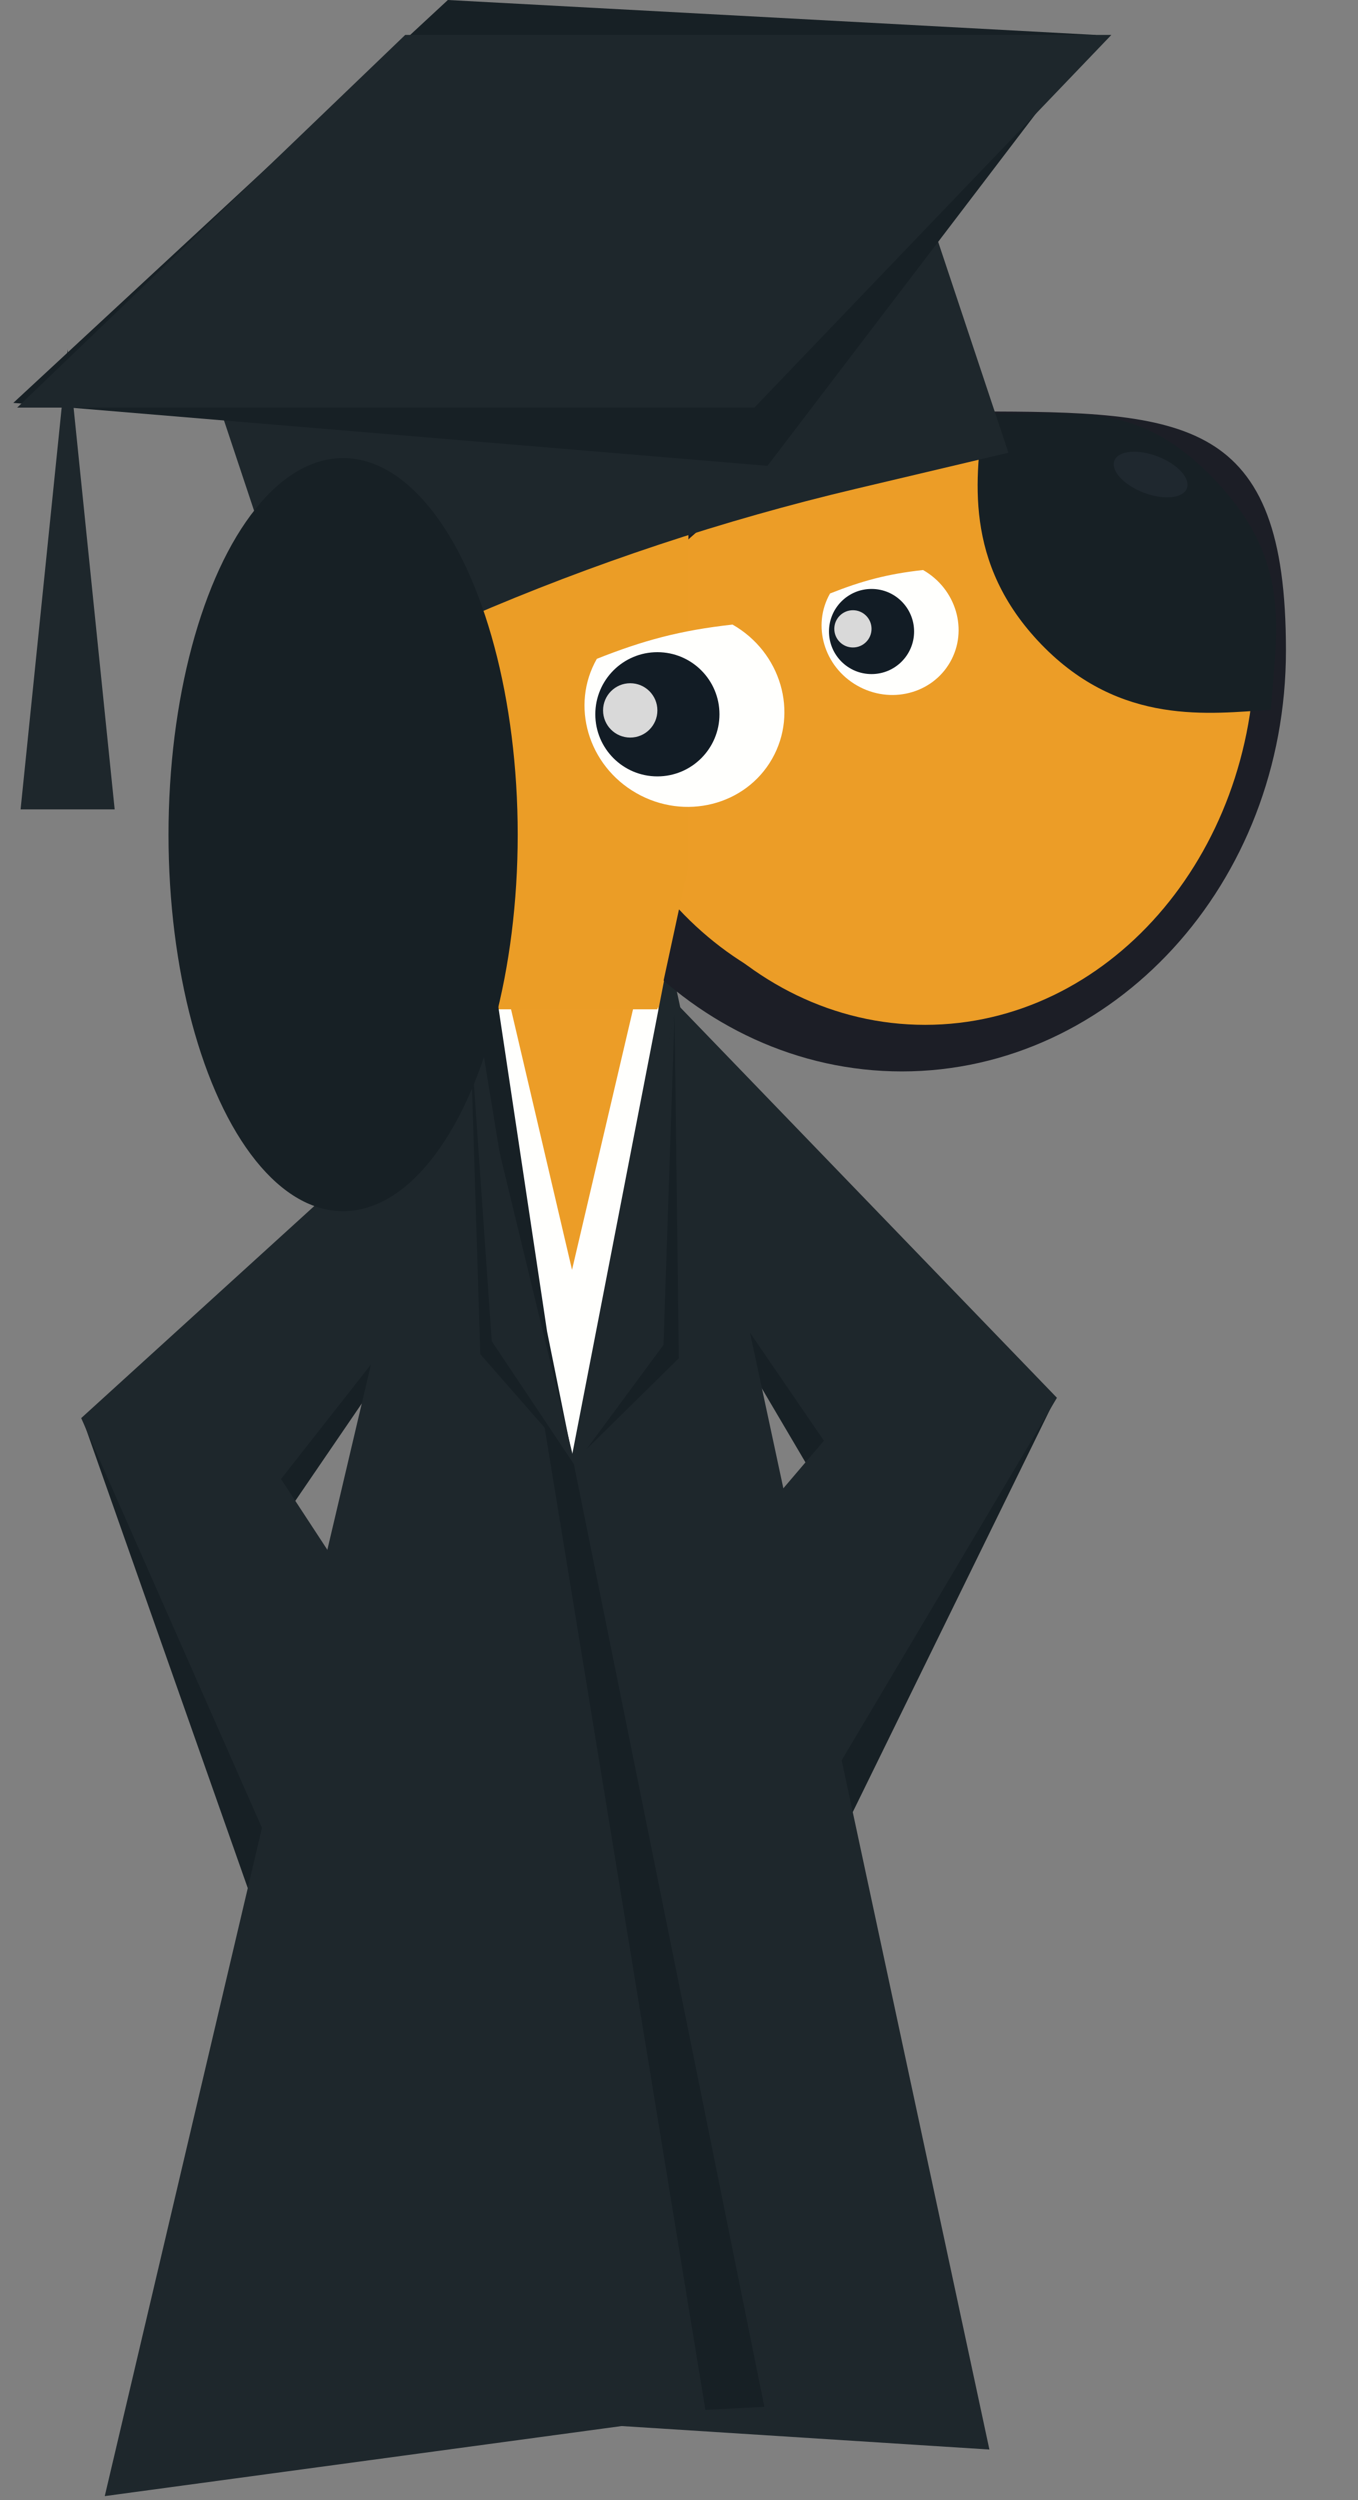 <svg width="175" height="322" viewBox="0 0 175 322" fill="none" xmlns="http://www.w3.org/2000/svg">
<rect x="0" y="0" width="175" height="322" fill="#808080" stroke="none"/>
<path d="M10.715 183L60.215 140.5L50.789 174.671L36.216 196L44.715 209L32.215 244L10.715 183Z" fill="#172025"/>
<path d="M135.881 180.38L84.097 129.679L91.269 167.106L105.606 191.422L94.62 204.333L105.194 242.981L135.881 180.38Z" fill="#172025"/>
<path d="M10.464 182.651L61.215 136.5L51.788 170.671L36.215 190.5L45.715 205L36.215 241L10.464 182.651Z" fill="#1E272C"/>
<path d="M136.202 180.035L83.375 125.309L90.547 162.736L106.173 185.565L93.898 199.963L100.965 239.346L136.202 180.035Z" fill="#1E272C"/>
<rect x="60.715" y="114" width="25" height="65" fill="#EC9D27"/>
<path d="M64.215 123L94.959 254.25H33.471L64.215 123Z" fill="#FFFFFD"/>
<path d="M83.215 123L98.587 188.625L113.959 254.25H52.471L83.215 123Z" fill="#FFFFFD"/>
<path d="M86.215 123L127.5 315.5L57 311L67.5 219.5L86.215 123Z" fill="#1E272C"/>
<path d="M161.715 83.767C161.715 111.861 141.008 134 116.215 134C91.803 134 71.352 112.535 70.73 85.055C77.999 75.237 85.271 68.376 93.661 63.894C102.331 59.262 112.517 57 125.715 57C132.583 57 138.286 57.055 143.068 57.572C147.855 58.09 151.337 59.039 153.91 60.582C158.586 63.386 161.715 69.118 161.715 83.767Z" fill="#EC9D27" stroke="#1C1E26" stroke-width="8"/>
<path d="M161.715 83.509C161.715 110.29 142.687 132 119.215 132C95.743 132 76.715 110.29 76.715 83.509C90.023 64.393 103.9 56 127.372 56C150.844 56 161.715 56.728 161.715 83.509Z" fill="#EC9D27"/>
<path d="M156.342 61.599C166.557 72.153 164.514 80.938 163.772 91.419C155.942 91.897 144.426 93.573 134.211 83.019C123.996 72.465 125.765 61.206 126.781 53.199C138.092 53.673 146.127 51.045 156.342 61.599Z" fill="#172025"/>
<ellipse cx="148.278" cy="61.12" rx="5" ry="2.5" transform="rotate(20.915 148.278 61.12)" fill="#1F282F"/>
<path d="M36.715 57H88.715V111.5L84.715 130H36.715V57Z" fill="#EB9D26"/>
<path d="M24.439 40.867L114.172 10.964L129.949 58.309L110.284 62.96C93.173 67.007 76.45 72.551 60.309 79.527L40.217 88.212L24.439 40.867Z" fill="#1E272C"/>
<path d="M8.715 45L14.777 104.25H2.653L8.715 45Z" fill="#1E272C"/>
<path d="M57.715 0L141.215 4.5L98.9 60L1.715 51.892L57.715 0Z" fill="#172025"/>
<path d="M52.215 4.5H143.215L97.215 52.5H2.215L52.215 4.5Z" fill="#1E272C"/>
<path d="M99.492 97.746C96.07 103.741 88.24 105.716 82.005 102.156C75.77 98.597 73.49 90.851 76.913 84.856C82.865 82.496 87.64 81.192 94.4 80.445C100.635 84.005 102.915 91.751 99.492 97.746Z" fill="#FFFFFD"/>
<circle cx="84.715" cy="92" r="8" fill="#121C25"/>
<circle cx="81.215" cy="91.5" r="3.5" fill="#D9D9D9"/>
<path d="M122.441 85.277C120.095 89.387 114.728 90.741 110.454 88.301C106.18 85.861 104.617 80.551 106.964 76.441C111.044 74.824 114.317 73.93 118.951 73.418C123.225 75.858 124.788 81.168 122.441 85.277Z" fill="#FFFFFD"/>
<circle cx="112.312" cy="81.339" r="5.484" fill="#121C25"/>
<circle cx="109.913" cy="80.996" r="2.399" fill="#D9D9D9"/>
<path d="M86.927 130.74L87.477 174.941L74.743 187.485L86.927 130.74Z" fill="#172025"/>
<path d="M86.927 130.74L85.502 173.224L73.883 188.953L86.927 130.74Z" fill="#1E272C"/>
<path d="M63.215 123L70.5 171.5L98.5 310L21 314L63.215 123Z" fill="#172025"/>
<path d="M60.215 123L91 311L13.5 321.5L60.215 123Z" fill="#1E272C"/>
<path d="M60.594 132.79L61.894 174.419L73.339 187.489L60.594 132.79Z" fill="#172025"/>
<path d="M60.594 132.79L63.37 172.746L74.166 188.897L60.594 132.79Z" fill="#1E272C"/>
<ellipse cx="44.215" cy="107.5" rx="22.5" ry="48.5" fill="#172025"/>
</svg>
